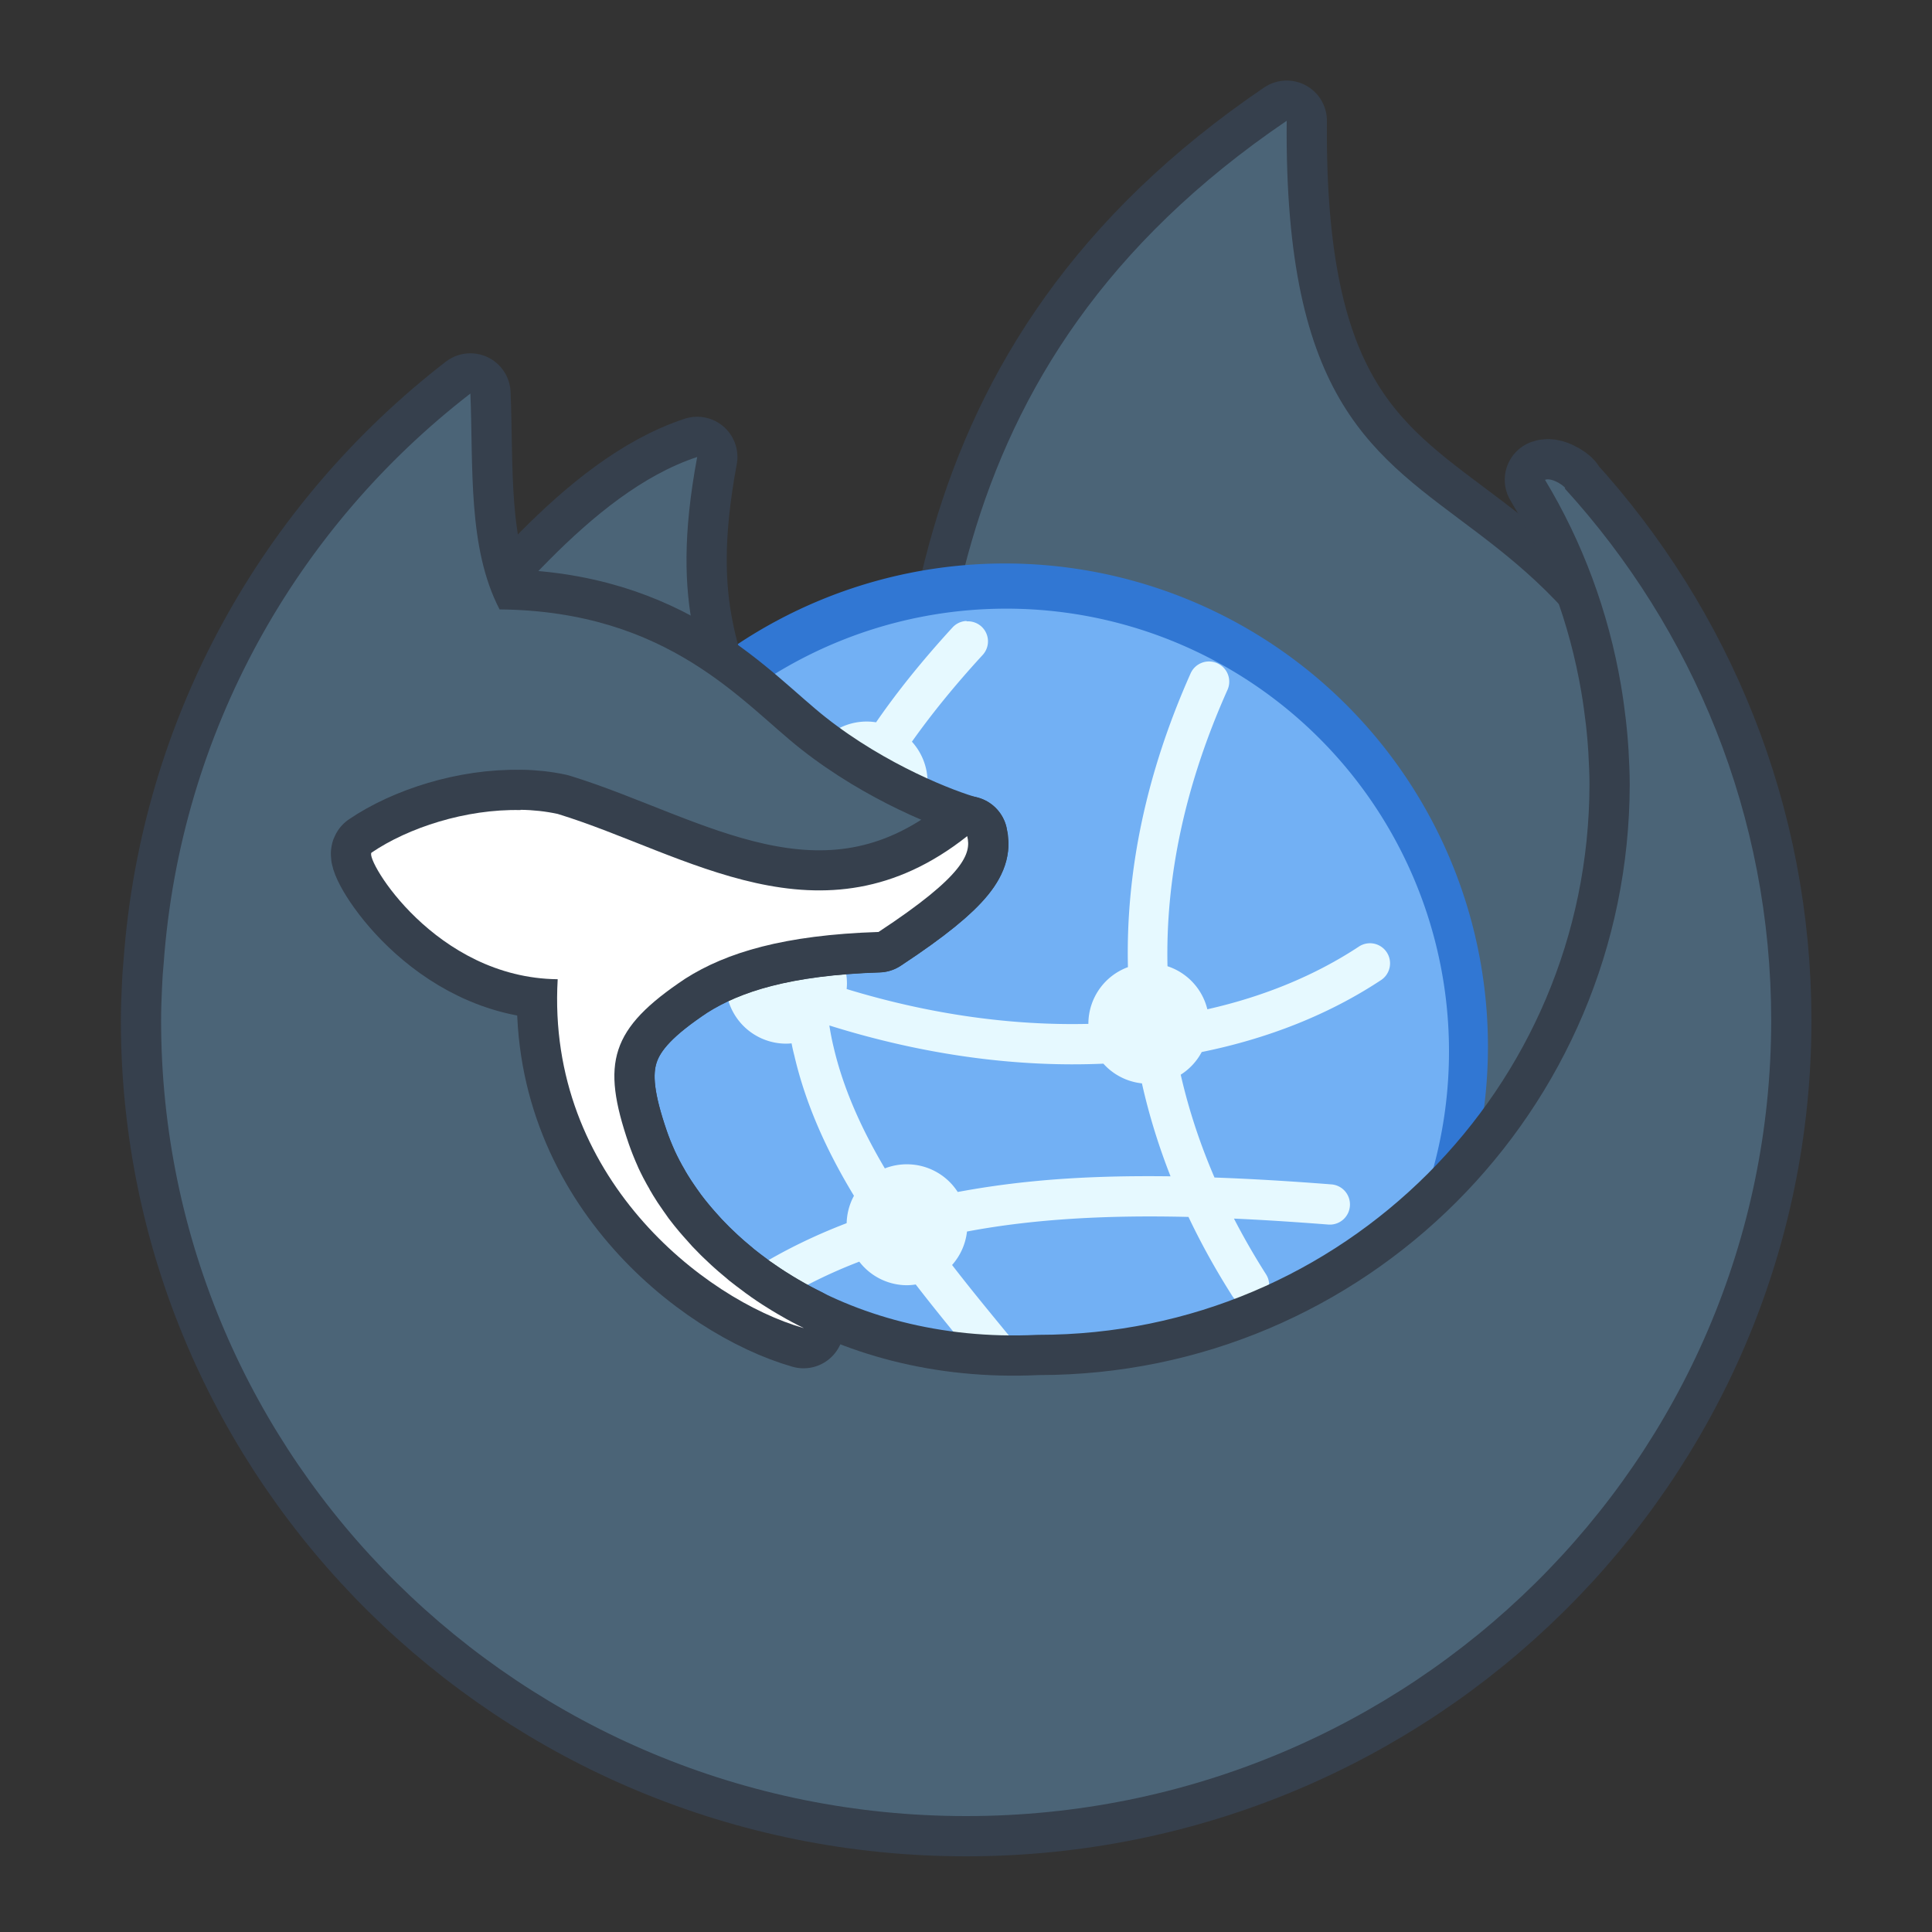 <?xml version="1.0" encoding="UTF-8" standalone="no"?>
<!-- Created with Inkscape (http://www.inkscape.org/) -->

<svg
   width="48"
   height="48"
   viewBox="0 0 12.7 12.7"
   version="1.1"
   id="svg5"
   inkscape:version="1.2.2 (b0a8486541, 2022-12-01)"
   sodipodi:docname="firefox.svg"
   xml:space="preserve"
   xmlns:inkscape="http://www.inkscape.org/namespaces/inkscape"
   xmlns:sodipodi="http://sodipodi.sourceforge.net/DTD/sodipodi-0.dtd"
   xmlns="http://www.w3.org/2000/svg"
   xmlns:svg="http://www.w3.org/2000/svg"><rect x="0" y="0" width="12.7" height="12.7" fill="#333333" stroke="none"/><sodipodi:namedview
     id="namedview7"
     pagecolor="#ffffff"
     bordercolor="#9c9c9c"
     borderopacity="0.247"
     inkscape:showpageshadow="false"
     inkscape:pageopacity="0.0"
     inkscape:pagecheckerboard="0"
     inkscape:deskcolor="#5e5e5e"
     inkscape:document-units="px"
     showgrid="true"
     inkscape:zoom="20.70196"
     inkscape:cx="46.517335"
     inkscape:cy="21.592158"
     inkscape:window-width="2560"
     inkscape:window-height="1367"
     inkscape:window-x="0"
     inkscape:window-y="0"
     inkscape:window-maximized="1"
     inkscape:current-layer="layer1"><inkscape:grid
       type="xygrid"
       id="grid132"
       originx="0"
       originy="0" /></sodipodi:namedview><defs
     id="defs2" /><g
     inkscape:label="Capa 1"
     inkscape:groupmode="layer"
     id="layer1"><g
       id="g2710"
       transform="translate(-0.794,0.529)"><path
         style="fill:#36404d;fill-opacity:1;stroke:#36404d;stroke-width:0.529;stroke-linecap:round;stroke-linejoin:round;stroke-dasharray:none;stroke-opacity:1"
         d="M 9.252,0.265 C 9.219,3.995 11.633,1.587 12.241,6.774 L 9.736,8.931 6.906,6.025 C 6.893,4.094 6.873,1.881 9.252,0.265 Z"
         id="path11309"
         sodipodi:nodetypes="ccccc" /><path
         style="fill:#4b6477;fill-opacity:1;stroke:none;stroke-width:0.529;stroke-linecap:round;stroke-linejoin:round;stroke-dasharray:none;stroke-opacity:1"
         d="M 9.252,0.265 C 9.219,3.995 11.633,1.587 12.241,6.774 L 9.736,8.931 6.906,6.025 C 6.893,4.094 6.873,1.881 9.252,0.265 Z"
         id="path11309-2"
         sodipodi:nodetypes="ccccc" /><path
         id="circle11315-2"
         style="fill:#3177d3;stroke-width:0.317;fill-opacity:1"
         d="M 10.575,6.35 A 3.175,3.175 0 0 1 7.4,9.525 3.175,3.175 0 0 1 4.225,6.35 a 3.175,3.175 0 0 1 3.175,-3.175 3.175,3.175 0 0 1 3.175,3.175 z" /><path
         style="fill:#36404d;fill-opacity:1;stroke:#36404d;stroke-width:0.529;stroke-linecap:round;stroke-linejoin:round;stroke-dasharray:none;stroke-opacity:1"
         d="m 3.693,3.925 c 0.368,-0.365 0.968,-1.214 1.684,-1.45 -0.192,1.026 0.057,1.352 0.181,1.876 L 4.407,4.053 Z"
         id="path11313" /><path
         id="circle11315"
         style="fill:#72b0f4;stroke-width:0.291;fill-opacity:1"
         d="M 10.319,6.382 A 2.91,2.91 0 0 1 7.408,9.293 2.91,2.91 0 0 1 4.498,6.382 2.91,2.91 0 0 1 7.408,3.472 2.91,2.91 0 0 1 10.319,6.382 Z" /><g
         inkscape:label="Capa 1"
         id="layer1-3"
         transform="translate(18.256,7.938)"><path
           id="path1450"
           style="opacity:1;fill:#e6f9ff;fill-opacity:1;stroke-width:0.794;stroke-linecap:round;stroke-linejoin:round;stroke-miterlimit:1.8;paint-order:fill markers stroke;stop-color:#000000"
           d="m -11.11,-4.385 a 0.132,0.132 0 0 0 -0.091,0.043 c -0.196,0.214 -0.363,0.421 -0.502,0.623 a 0.397,0.397 0 0 1 -5.17e-4,0 0.397,0.397 0 0 0 -0.061,-0.005 0.397,0.397 0 0 0 -0.397,0.397 0.397,0.397 0 0 0 0.092,0.254 c -0.102,0.233 -0.168,0.457 -0.202,0.673 a 0.397,0.397 0 0 0 -0.022,-5.168e-4 0.397,0.397 0 0 0 -0.32,0.162 c -0.181,-0.082 -0.361,-0.174 -0.541,-0.277 a 0.132,0.132 0 0 0 -0.1,-0.013 0.132,0.132 0 0 0 -0.08,0.063 0.132,0.132 0 0 0 0.049,0.179 c 0.197,0.113 0.396,0.215 0.595,0.304 a 0.397,0.397 0 0 0 0.396,0.376 0.397,0.397 0 0 0 0.036,-0.002 c 0.005,0.027 0.011,0.053 0.018,0.08 0.076,0.327 0.216,0.632 0.392,0.922 a 0.397,0.397 0 0 0 -0.048,0.18 c -0.206,0.079 -0.406,0.175 -0.599,0.294 a 0.132,0.132 0 0 0 -0.043,0.182 0.132,0.132 0 0 0 0.181,0.045 c 0.174,-0.107 0.356,-0.196 0.544,-0.268 a 0.397,0.397 0 0 0 0.314,0.155 0.397,0.397 0 0 0 0.057,-0.005 c 0.162,0.21 0.333,0.415 0.501,0.618 a 0.132,0.132 0 0 0 0.188,0.018 0.132,0.132 0 0 0 0.018,-0.186 c -0.159,-0.193 -0.319,-0.385 -0.468,-0.578 a 0.397,0.397 0 0 0 0.098,-0.22 c 0.462,-0.087 0.951,-0.108 1.456,-0.096 0.083,0.175 0.179,0.348 0.287,0.518 a 0.132,0.132 0 0 0 0.183,0.041 0.132,0.132 0 0 0 0.039,-0.183 c -0.077,-0.121 -0.147,-0.243 -0.21,-0.365 0.204,0.009 0.411,0.023 0.619,0.039 a 0.132,0.132 0 0 0 0.143,-0.121 0.132,0.132 0 0 0 -0.123,-0.143 c -0.256,-0.02 -0.513,-0.036 -0.767,-0.045 -0.096,-0.223 -0.17,-0.448 -0.222,-0.676 a 0.397,0.397 0 0 0 0.138,-0.149 c 0.439,-0.089 0.839,-0.248 1.179,-0.473 a 0.132,0.132 0 0 0 0.037,-0.183 0.132,0.132 0 0 0 -0.183,-0.037 c -0.285,0.188 -0.622,0.328 -0.996,0.412 a 0.397,0.397 0 0 0 -0.262,-0.283 c -0.013,-0.59 0.117,-1.196 0.395,-1.818 a 0.132,0.132 0 0 0 -0.069,-0.174 0.132,0.132 0 0 0 -0.174,0.067 c -0.291,0.653 -0.427,1.3 -0.412,1.931 a 0.397,0.397 0 0 0 -0.26,0.373 c -0.5,0.012 -1.039,-0.061 -1.589,-0.229 a 0.397,0.397 0 0 0 0.002,-0.036 0.397,0.397 0 0 0 -0.126,-0.29 c 0.024,-0.204 0.081,-0.418 0.178,-0.644 a 0.397,0.397 0 0 0 0.081,0.008 0.397,0.397 0 0 0 0.397,-0.397 0.397,0.397 0 0 0 -0.103,-0.267 c 0.129,-0.182 0.283,-0.372 0.465,-0.57 a 0.132,0.132 0 0 0 -0.008,-0.187 0.132,0.132 0 0 0 -0.096,-0.034 z m -0.9,2.659 c 0.622,0.195 1.234,0.276 1.801,0.251 a 0.397,0.397 0 0 0 5.17e-4,5.167e-4 0.397,0.397 0 0 0 0.253,0.129 c 0.046,0.206 0.109,0.41 0.188,0.611 -0.313,-0.004 -0.622,0.004 -0.924,0.035 -0.16,0.016 -0.319,0.039 -0.475,0.068 a 0.397,0.397 0 0 0 -0.334,-0.182 0.397,0.397 0 0 0 -0.145,0.027 C -11.799,-1.046 -11.919,-1.311 -11.983,-1.587 c -0.011,-0.046 -0.02,-0.092 -0.027,-0.138 z" /></g><path
         style="fill:#4b6477;fill-opacity:1;stroke:none;stroke-width:0.529;stroke-linecap:round;stroke-linejoin:round;stroke-dasharray:none;stroke-opacity:1"
         d="m 3.693,3.925 c 0.368,-0.365 0.968,-1.214 1.684,-1.45 -0.192,1.026 0.057,1.352 0.181,1.876 L 4.407,4.053 Z"
         id="path11313-3" /><path
         id="ellipse841"
         style="fill:#36404d;fill-opacity:1;stroke:#36404d;stroke-width:0.529;stroke-linecap:round;stroke-linejoin:round;stroke-dasharray:none;stroke-opacity:1"
         d="m 3.886,2.058 c -1.144,0.884 -1.906,2.225 -2.016,3.744 -0.005,0.052 -0.009,0.106 -0.011,0.164 -0.003,0.068 -0.006,0.136 -0.006,0.213 0,2.888 2.369,5.23 5.292,5.23 2.922,0 5.292,-2.341 5.292,-5.23 0,-1.345 -0.513,-2.571 -1.357,-3.497 0.019,-7.14e-4 -0.079,-0.076 -0.13,-0.057 0.246,0.408 0.417,0.865 0.5,1.353 5.7e-5,3.44e-4 -5.7e-5,6.88e-4 0,10e-4 0.013,0.075 0.023,0.151 0.032,0.227 0.004,0.037 0.008,0.074 0.011,0.111 0.002,0.027 0.004,0.054 0.006,0.082 0.004,0.076 0.008,0.152 0.008,0.228 v 5.29e-4 C 11.504,6.771 9.766,8.51 7.622,8.51 6.245,8.576 5.209,7.816 4.927,6.992 4.745,6.46 4.804,6.236 5.3,5.906 5.569,5.735 5.948,5.619 6.569,5.599 7.136,5.226 7.18,5.083 7.153,4.97 6.976,4.922 6.49,4.735 6.059,4.395 5.676,4.094 5.192,3.487 4.078,3.477 3.867,3.071 3.906,2.54 3.886,2.058 Z" /><path
         id="ellipse841-7"
         style="fill:#4b6477;fill-opacity:1;stroke:none;stroke-width:0.529;stroke-linecap:round;stroke-linejoin:round;stroke-dasharray:none;stroke-opacity:1"
         d="m 3.886,2.058 c -1.144,0.884 -1.906,2.225 -2.016,3.744 -0.005,0.052 -0.009,0.106 -0.011,0.164 -0.003,0.068 -0.006,0.136 -0.006,0.213 0,2.888 2.369,5.23 5.292,5.23 2.922,0 5.292,-2.341 5.292,-5.23 0,-1.345 -0.513,-2.571 -1.357,-3.497 0.019,-7.15e-4 -0.079,-0.076 -0.13,-0.057 0.246,0.408 0.417,0.865 0.5,1.353 5.7e-5,3.44e-4 -5.7e-5,6.88e-4 0,10e-4 0.013,0.075 0.023,0.151 0.032,0.227 0.004,0.037 0.008,0.074 0.011,0.111 0.002,0.027 0.004,0.054 0.006,0.082 0.004,0.076 0.008,0.152 0.008,0.228 v 5.29e-4 C 11.504,6.771 9.766,8.51 7.622,8.51 6.245,8.576 5.209,7.816 4.927,6.992 4.745,6.46 4.804,6.236 5.3,5.906 5.569,5.735 5.948,5.619 6.569,5.599 7.136,5.226 7.18,5.083 7.153,4.97 6.976,4.922 6.49,4.735 6.059,4.395 5.676,4.094 5.193,3.487 4.078,3.477 3.867,3.071 3.906,2.54 3.886,2.058 Z" /><path
         style="fill:#ffffff;fill-opacity:1;stroke:#36404d;stroke-width:0.529;stroke-linecap:round;stroke-linejoin:round;stroke-dasharray:none;stroke-opacity:1"
         d="m 4.216,4.796 c -0.36,-0.008 -0.739,0.116 -0.98,0.28 -0.043,0.043 0.419,0.824 1.224,0.832 -0.075,1.298 0.963,2.106 1.616,2.293 l 1.98e-4,-5.82e-4 c -1.73e-4,-8.9e-5 -3.44e-4,-2e-4 -5.29e-4,-2.91e-4 -0.053,-0.026 -0.104,-0.053 -0.153,-0.082 -0.005,-0.003 -0.009,-0.005 -0.014,-0.008 -0.028,-0.016 -0.055,-0.033 -0.082,-0.05 -0.005,-0.003 -0.011,-0.007 -0.016,-0.01 -0.027,-0.017 -0.053,-0.035 -0.079,-0.053 -0.004,-0.003 -0.008,-0.006 -0.012,-0.008 -0.015,-0.01 -0.03,-0.021 -0.044,-0.032 -0.029,-0.021 -0.056,-0.042 -0.084,-0.064 -0.006,-0.005 -0.013,-0.01 -0.019,-0.016 -0.019,-0.016 -0.038,-0.032 -0.057,-0.048 -0.009,-0.008 -0.018,-0.016 -0.027,-0.024 -0.013,-0.012 -0.026,-0.023 -0.038,-0.035 -0.012,-0.011 -0.024,-0.023 -0.036,-0.034 -0.01,-0.009 -0.019,-0.019 -0.029,-0.029 -0.014,-0.014 -0.027,-0.028 -0.041,-0.042 -2.57e-4,-2.65e-4 -5.03e-4,-5.56e-4 -7.67e-4,-8.21e-4 -0.008,-0.009 -0.016,-0.018 -0.024,-0.027 -0.011,-0.013 -0.023,-0.025 -0.034,-0.038 -0.009,-0.01 -0.017,-0.02 -0.026,-0.03 -0.011,-0.013 -0.022,-0.027 -0.033,-0.04 -0.006,-0.008 -0.012,-0.015 -0.018,-0.023 -0.014,-0.017 -0.027,-0.035 -0.039,-0.053 -0.005,-0.007 -0.01,-0.014 -0.015,-0.021 -0.013,-0.019 -0.026,-0.038 -0.039,-0.057 -0.003,-0.005 -0.007,-0.011 -0.01,-0.016 -0.012,-0.019 -0.025,-0.039 -0.036,-0.059 -0.003,-0.004 -0.005,-0.008 -0.007,-0.013 -0.012,-0.02 -0.023,-0.04 -0.034,-0.061 -0.002,-0.004 -0.004,-0.007 -0.006,-0.011 -0.011,-0.022 -0.022,-0.043 -0.032,-0.065 -0.002,-0.005 -0.004,-0.009 -0.006,-0.014 -0.01,-0.022 -0.019,-0.044 -0.028,-0.066 -0.001,-0.004 -0.003,-0.007 -0.004,-0.01 -0.009,-0.023 -0.018,-0.047 -0.026,-0.07 -0.182,-0.532 -0.123,-0.756 0.373,-1.086 0.269,-0.171 0.648,-0.286 1.269,-0.306 0.567,-0.373 0.611,-0.517 0.583,-0.63 -0.957,0.758 -1.85,0.112 -2.692,-0.146 -0.079,-0.017 -0.161,-0.026 -0.244,-0.027 z"
         id="path11324" /><path
         style="fill:#ffffff;fill-opacity:1;stroke:none;stroke-width:0.529;stroke-linecap:round;stroke-linejoin:round;stroke-dasharray:none;stroke-opacity:1"
         d="m 4.216,4.796 c -0.36,-0.008 -0.739,0.116 -0.98,0.28 -0.043,0.043 0.419,0.824 1.224,0.832 -0.075,1.298 0.963,2.106 1.616,2.293 l 1.98e-4,-5.82e-4 c -1.73e-4,-8.9e-5 -3.44e-4,-2.01e-4 -5.29e-4,-2.92e-4 -0.053,-0.026 -0.104,-0.053 -0.153,-0.082 -0.005,-0.003 -0.009,-0.005 -0.014,-0.008 -0.028,-0.016 -0.055,-0.033 -0.082,-0.05 -0.005,-0.003 -0.011,-0.007 -0.016,-0.01 -0.027,-0.017 -0.053,-0.035 -0.079,-0.053 -0.004,-0.003 -0.008,-0.006 -0.012,-0.009 -0.015,-0.01 -0.03,-0.021 -0.044,-0.032 -0.029,-0.021 -0.056,-0.042 -0.084,-0.064 -0.006,-0.005 -0.013,-0.01 -0.019,-0.016 -0.019,-0.016 -0.038,-0.032 -0.057,-0.048 -0.009,-0.008 -0.018,-0.016 -0.027,-0.024 -0.013,-0.012 -0.026,-0.023 -0.038,-0.035 -0.012,-0.011 -0.024,-0.023 -0.036,-0.034 -0.01,-0.009 -0.019,-0.019 -0.029,-0.029 -0.014,-0.014 -0.027,-0.028 -0.041,-0.042 -2.57e-4,-2.65e-4 -5.03e-4,-5.56e-4 -7.67e-4,-8.2e-4 -0.008,-0.009 -0.016,-0.018 -0.024,-0.027 -0.011,-0.013 -0.023,-0.025 -0.034,-0.038 -0.009,-0.01 -0.017,-0.02 -0.026,-0.03 -0.011,-0.013 -0.022,-0.027 -0.033,-0.04 -0.006,-0.008 -0.012,-0.015 -0.018,-0.023 -0.014,-0.017 -0.027,-0.035 -0.039,-0.053 -0.005,-0.007 -0.01,-0.014 -0.015,-0.021 -0.013,-0.019 -0.026,-0.038 -0.039,-0.057 -0.003,-0.005 -0.007,-0.011 -0.01,-0.016 -0.012,-0.019 -0.025,-0.039 -0.036,-0.059 -0.003,-0.004 -0.005,-0.008 -0.007,-0.013 -0.012,-0.02 -0.023,-0.04 -0.034,-0.061 -0.002,-0.004 -0.004,-0.007 -0.006,-0.011 -0.011,-0.022 -0.022,-0.043 -0.032,-0.065 -0.002,-0.005 -0.004,-0.009 -0.006,-0.014 -0.01,-0.022 -0.019,-0.044 -0.028,-0.066 -0.001,-0.004 -0.003,-0.007 -0.004,-0.01 -0.009,-0.023 -0.018,-0.047 -0.026,-0.07 -0.182,-0.532 -0.123,-0.756 0.373,-1.086 0.269,-0.171 0.648,-0.286 1.269,-0.306 0.567,-0.373 0.611,-0.517 0.583,-0.63 -0.957,0.758 -1.85,0.112 -2.692,-0.146 -0.079,-0.017 -0.161,-0.026 -0.244,-0.027 z"
         id="path11324-5" /></g></g></svg>
